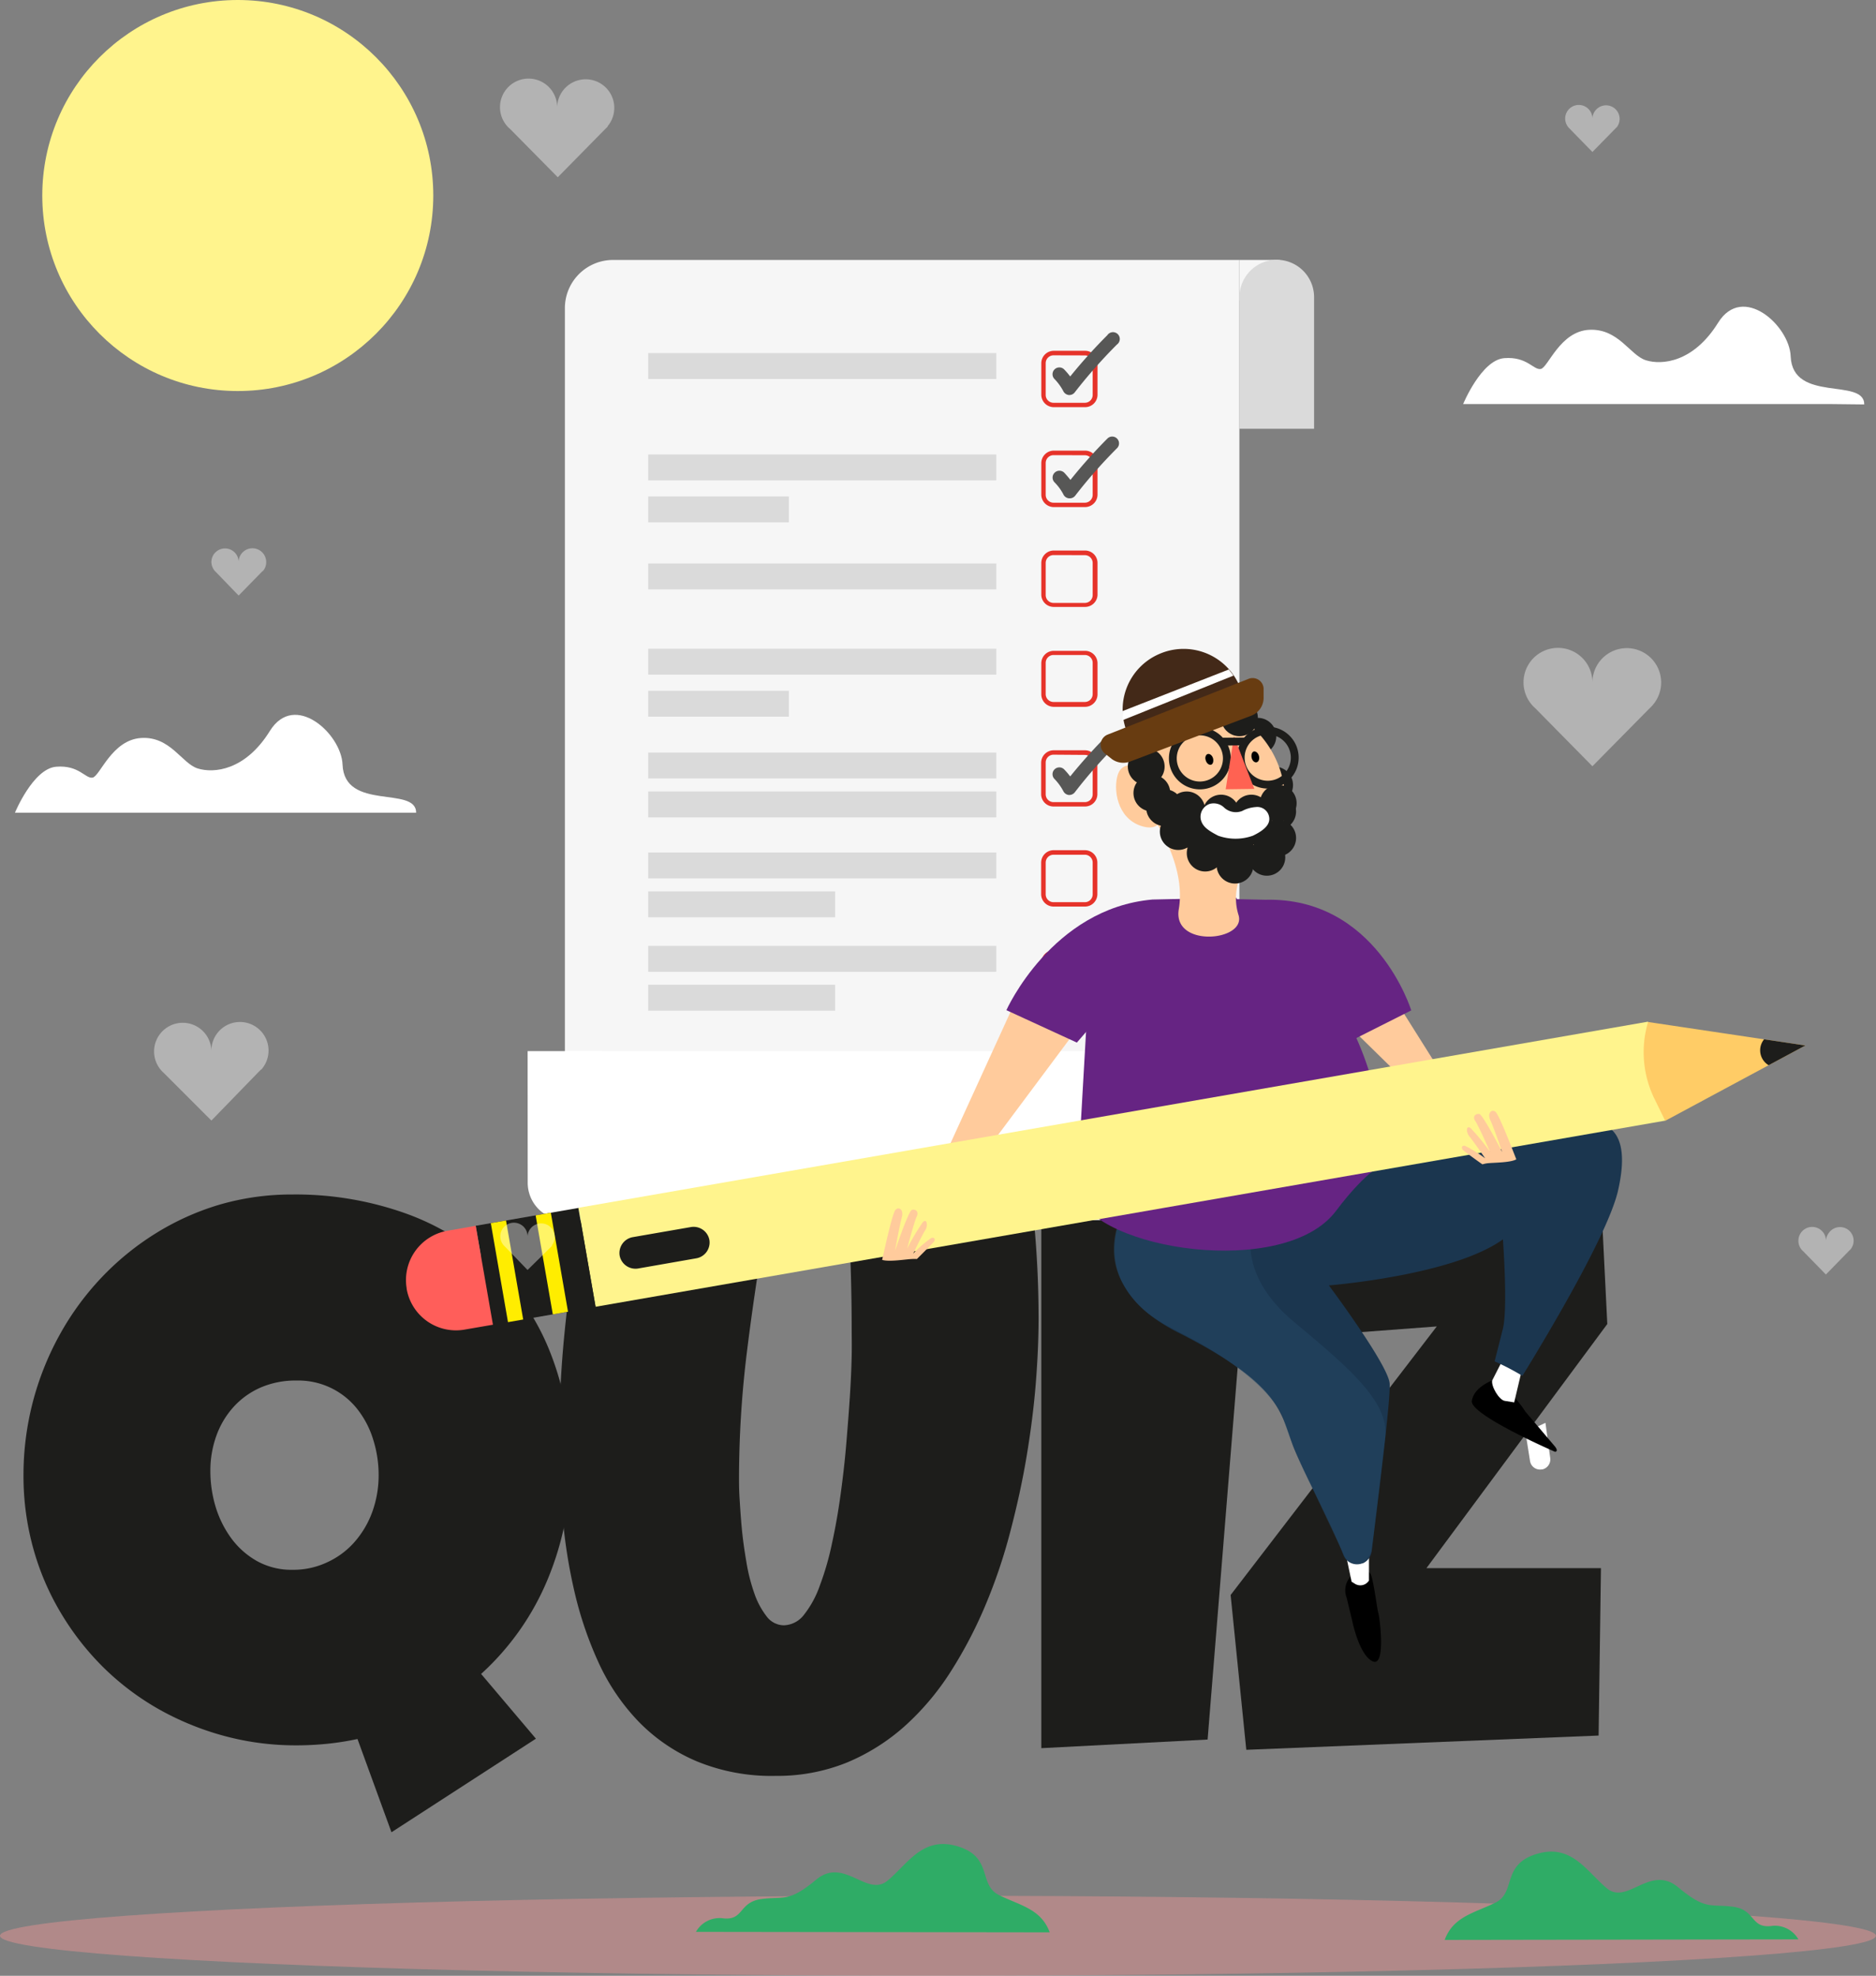 <svg xmlns="http://www.w3.org/2000/svg" viewBox="0 0 239.61 252.33"><rect x="0" y="0" width="239.61" height="252.33" fill="#808080" stroke="none"/><defs><style>.cls-1{fill:#fff;}.cls-2{fill:#f99;}.cls-11,.cls-2{opacity:0.39;}.cls-11,.cls-2,.cls-3{isolation:isolate;}.cls-4{fill:#1d1d1b;}.cls-5{fill:#f6f6f6;}.cls-6{fill:#dadada;}.cls-7{fill:#e6332a;}.cls-8{fill:#575756;}.cls-9{fill:#ffcb9c;}.cls-10{fill:#1b364f;}.cls-11{fill:#274f6d;}.cls-12{fill:#662483;}.cls-13{fill:#fff48d;}.cls-14{fill:#fc6;}.cls-15{fill:#ffed00;}.cls-16{fill:#ff5e5a;}.cls-17{fill:none;stroke:#1d1d1b;stroke-miterlimit:10;}.cls-18{fill:#ff6252;}.cls-19{fill:#432918;}.cls-20{fill:#683c11;}.cls-21{fill:#2fac66;}.cls-22{opacity:0.4;}</style></defs><title>Resurs 1</title><g id="Lager_2" data-name="Lager 2"><g id="Lager_1-2" data-name="Lager 1"><g id="OBJECTS"><path class="cls-1" d="M194.84,182.92l.58,3.66a1.29,1.29,0,0,0,1.49,1.08H197a1.31,1.31,0,0,0,1-1.46l-.61-4.49Z"/><ellipse class="cls-2" cx="119.8" cy="247.22" rx="119.8" ry="5.11"/><g class="cls-3"><path class="cls-4" d="M72.88,187A38.25,38.25,0,0,1,70,201.58a33.8,33.8,0,0,1-8.55,12.2l7,8.27L50,234l-4.34-11.91a36,36,0,0,1-3.86.61,38.92,38.92,0,0,1-3.91.2,35,35,0,0,1-9.28-1.21,36.44,36.44,0,0,1-8.32-3.4,34,34,0,0,1-7.06-5.32,34.83,34.83,0,0,1-5.47-7,33.24,33.24,0,0,1-3.53-8.29A34.52,34.52,0,0,1,3,188.36a37,37,0,0,1,4.57-17.8,35.55,35.55,0,0,1,5.29-7.29,34.85,34.85,0,0,1,6.94-5.7A33.36,33.36,0,0,1,28,153.86a32.92,32.92,0,0,1,9.33-1.31,41.82,41.82,0,0,1,14.35,2.37,32,32,0,0,1,11.22,6.81,30.67,30.67,0,0,1,7.31,10.82A37.52,37.52,0,0,1,72.88,187Zm-24.52,1.41a14.94,14.94,0,0,0-.68-4.51,11.93,11.93,0,0,0-2-3.89,9.59,9.59,0,0,0-7.82-3.7,11.21,11.21,0,0,0-4.54.88,10.14,10.14,0,0,0-3.45,2.45,11,11,0,0,0-2.22,3.68,13.17,13.17,0,0,0-.78,4.59,15.74,15.74,0,0,0,.68,4.56,13.37,13.37,0,0,0,2,4,10.39,10.39,0,0,0,3.28,2.9,9.06,9.06,0,0,0,4.54,1.11,10.18,10.18,0,0,0,4.51-1,10.37,10.37,0,0,0,3.48-2.64A12,12,0,0,0,47.58,193,13.71,13.71,0,0,0,48.36,188.36Z"/><path class="cls-4" d="M132.65,168.39q0,3.74-.35,8.22c-.24,3-.63,6.09-1.16,9.28s-1.24,6.43-2.1,9.71a68.29,68.29,0,0,1-3.2,9.46,56.1,56.1,0,0,1-4.46,8.5,33.69,33.69,0,0,1-5.85,6.91,26.24,26.24,0,0,1-7.39,4.64,23.69,23.69,0,0,1-9.08,1.69,25,25,0,0,1-10.16-1.9,22.67,22.67,0,0,1-7.39-5.09,27.09,27.09,0,0,1-5.05-7.46,47.3,47.3,0,0,1-3.07-9,68.37,68.37,0,0,1-1.54-9.74q-.43-5-.43-9.56a138.34,138.34,0,0,1,.71-14.09q.7-7,2-14.05l23.61.91q-1.36,7.92-2.35,15.91a132.67,132.67,0,0,0-1,16.07c0,.57,0,1.42.07,2.54s.15,2.39.28,3.79.33,2.82.58,4.28a23,23,0,0,0,1,4,10.17,10.17,0,0,0,1.58,3,2.79,2.79,0,0,0,2.2,1.16,3.36,3.36,0,0,0,2.62-1.39,12.72,12.72,0,0,0,2-3.71,35.85,35.85,0,0,0,1.54-5.34q.66-3,1.11-6.31c.3-2.18.55-4.37.73-6.55s.34-4.22.46-6.11.19-3.54.22-5,0-2.52,0-3.23q0-3.93-.12-7.84c-.09-2.61-.21-5.2-.38-7.79h23.61Q132.65,161.23,132.65,168.39Z"/><path class="cls-4" d="M159.79,153.46l-5.55,68.7L133,223.26V154.87Z"/><path class="cls-4" d="M205.29,169.09l-23.1,31.18h22.29l-.3,21.38-45,1.82-2-19.77,26.33-34.3-24.11,1.81-.2-20.27h45.19Z"/></g><polyline class="cls-5" points="163.07 33.2 158.31 33.2 158.31 38.42 163.49 33.22"/><path class="cls-5" d="M153.7,155.8H72.15V39.35A6.15,6.15,0,0,1,78.3,33.2h80v118A4.65,4.65,0,0,1,153.7,155.8Z"/><path class="cls-6" d="M167.84,54.76h-9.53V37.94a4.76,4.76,0,0,1,4.76-4.76h0a4.77,4.77,0,0,1,4.77,4.76h0Z"/><path class="cls-1" d="M67.39,134.24h9.53v16.82a4.76,4.76,0,0,1-4.76,4.76h0a4.77,4.77,0,0,1-4.76-4.75h0Z"/><rect class="cls-1" x="72.15" y="134.24" width="81.39" height="21.56"/><path class="cls-6" d="M148.78,134.24h9.53v16.82a4.77,4.77,0,0,1-4.75,4.76h0a4.76,4.76,0,0,1-4.76-4.76h0Z"/><path class="cls-7" d="M138.56,52h-4A1.6,1.6,0,0,1,133,50.45V46.39a1.59,1.59,0,0,1,1.59-1.59h4a1.59,1.59,0,0,1,1.59,1.59v4.06A1.59,1.59,0,0,1,138.56,52Zm-4-6.62a1,1,0,0,0-1,1v4.06a1,1,0,0,0,1,1h4a1,1,0,0,0,1-1V46.39a1,1,0,0,0-1-1Z"/><path class="cls-7" d="M138.56,64.76h-4A1.6,1.6,0,0,1,133,63.2V59.14a1.6,1.6,0,0,1,1.59-1.59h4a1.59,1.59,0,0,1,1.59,1.59V63.2A1.6,1.6,0,0,1,138.56,64.76Zm-4-6.63a1,1,0,0,0-1,1V63.2a1,1,0,0,0,1,1h4a1,1,0,0,0,1-1V59.14a1,1,0,0,0-1-1Z"/><path class="cls-7" d="M138.56,77.51h-4A1.58,1.58,0,0,1,133,76V71.9a1.59,1.59,0,0,1,1.59-1.59h4a1.59,1.59,0,0,1,1.59,1.59V76A1.59,1.59,0,0,1,138.56,77.51Zm-4-6.62a1,1,0,0,0-1,1V76a1,1,0,0,0,1,1h4a1,1,0,0,0,1-1V71.9a1,1,0,0,0-1-1Z"/><path class="cls-7" d="M138.56,90.27h-4A1.6,1.6,0,0,1,133,88.71v-4a1.59,1.59,0,0,1,1.59-1.59h4a1.59,1.59,0,0,1,1.59,1.59v4A1.6,1.6,0,0,1,138.56,90.27Zm-4-6.62a1,1,0,0,0-1,1v4a1,1,0,0,0,1,1h4a1,1,0,0,0,1-1v-4a1,1,0,0,0-1-1Z"/><path class="cls-7" d="M138.56,103h-4a1.58,1.58,0,0,1-1.58-1.55V97.41a1.6,1.6,0,0,1,1.59-1.59h4a1.59,1.59,0,0,1,1.59,1.59v4.06A1.58,1.58,0,0,1,138.56,103Zm-4-6.62a1,1,0,0,0-1,1v4.06a1,1,0,0,0,1,1h4a1,1,0,0,0,1-1V97.41a1,1,0,0,0-1-1Z"/><path class="cls-7" d="M138.56,115.78h-4a1.59,1.59,0,0,1-1.58-1.55v-4.06a1.59,1.59,0,0,1,1.59-1.59h4a1.59,1.59,0,0,1,1.59,1.59v4.06A1.59,1.59,0,0,1,138.56,115.78Zm-4-6.62a1,1,0,0,0-1,1v4.06a1,1,0,0,0,1,1h4a1,1,0,0,0,1-1v-4.06a1,1,0,0,0-1-1Z"/><path class="cls-7" d="M138.56,128.54h-4A1.6,1.6,0,0,1,133,127v-4.06a1.59,1.59,0,0,1,1.59-1.58h4a1.59,1.59,0,0,1,1.59,1.58V127A1.6,1.6,0,0,1,138.56,128.54Zm-4-6.63a1,1,0,0,0-1,1V127a1,1,0,0,0,1,1h4a1,1,0,0,0,1-1v-4.06a1,1,0,0,0-1-1Z"/><rect class="cls-6" x="82.79" y="45.09" width="44.46" height="3.31"/><rect class="cls-6" x="82.79" y="58.04" width="44.46" height="3.31"/><rect class="cls-6" x="82.79" y="63.4" width="17.97" height="3.31"/><rect class="cls-6" x="82.79" y="71.96" width="44.46" height="3.31"/><rect class="cls-6" x="82.79" y="82.85" width="44.46" height="3.31"/><rect class="cls-6" x="82.79" y="96.11" width="44.46" height="3.31"/><rect class="cls-6" x="82.79" y="101.08" width="44.46" height="3.31"/><rect class="cls-6" x="82.79" y="108.87" width="44.46" height="3.31"/><rect class="cls-6" x="82.79" y="113.84" width="23.87" height="3.31"/><rect class="cls-6" x="82.79" y="120.8" width="44.46" height="3.31"/><rect class="cls-6" x="82.79" y="125.76" width="23.87" height="3.31"/><rect class="cls-6" x="82.79" y="88.22" width="17.97" height="3.31"/><path class="cls-8" d="M136.6,50.45h-.08a.89.89,0,0,1-.69-.46,6.82,6.82,0,0,0-1.16-1.6.87.87,0,0,1,1.24-1.22,9.61,9.61,0,0,1,.78.91,67.71,67.71,0,0,1,4.74-5.27A.87.87,0,1,1,142.66,44h0a65.7,65.7,0,0,0-5.36,6.07A.88.88,0,0,1,136.6,50.45Z"/><path class="cls-8" d="M136.6,63.64h-.08a.87.87,0,0,1-.67-.44,6.3,6.3,0,0,0-1.16-1.6.87.87,0,0,1,1.25-1.22c.27.29.53.59.78.91A65.61,65.61,0,0,1,141.45,56a.87.87,0,0,1,1.24,1.22h0a64.15,64.15,0,0,0-5.35,6.07A.86.86,0,0,1,136.6,63.64Z"/><path class="cls-8" d="M136.6,101.53h-.08a.89.89,0,0,1-.69-.46,6.82,6.82,0,0,0-1.16-1.6.87.87,0,0,1,1.24-1.22,9.61,9.61,0,0,1,.78.91,67.71,67.71,0,0,1,4.74-5.27.87.87,0,0,1,1.21,1.2,63,63,0,0,0-5.35,6.08A.91.91,0,0,1,136.6,101.53Z"/><path class="cls-8" d="M136.6,126.4h-.08a.85.85,0,0,1-.69-.45,6.3,6.3,0,0,0-1.16-1.6.87.87,0,0,1,0-1.23.86.86,0,0,1,1.23,0,8.5,8.5,0,0,1,.78.91,67.71,67.71,0,0,1,4.74-5.27.87.87,0,1,1,1.23,1.22h0a65.7,65.7,0,0,0-5.36,6.07A.84.84,0,0,1,136.6,126.4Z"/><path d="M172,204.05l.7,2.9s.87,4.42,2.62,5.22.87-5.8.73-6.16-.64-4.41-1-5-.58-.25-2.6.39A2.62,2.62,0,0,0,172,204.05Z"/><path d="M190.59,176.3s-2.35.85-2.6,2.62,10.62,6.49,10.62,6.49.51,0,0-.67l-3.79-4.47s-1.41-2.24-2.55-2.66A4.32,4.32,0,0,1,190.59,176.3Z"/><path class="cls-1" d="M172,199l.63,3,.43.27a1.3,1.3,0,0,0,1.79-.42.41.41,0,0,0,0-.09h0v-3.18Z"/><circle class="cls-4" cx="160.66" cy="94.03" r="2.35"/><circle class="cls-4" cx="163.19" cy="103.64" r="2.35"/><circle class="cls-4" cx="162.8" cy="100.26" r="2.35"/><path class="cls-9" d="M164.58,116.65l.31-.45h0a2.3,2.3,0,0,0,.74,0l.46-.07h.23l.43.06a15.61,15.61,0,0,1,1.66.3c.64.15,3.2,1.86,3.72,1.53l15.25,24.24-1.3,2.28-25.83-25.32S164.08,117.35,164.58,116.65Z"/><path class="cls-9" d="M136.57,124.66c-.18-.19-.29-.29-.37-.39h0a2.29,2.29,0,0,1-.73.09h-.7l-.42.12a13.16,13.16,0,0,0-1.59.58A2.32,2.32,0,0,1,131,125l-13,28.45,1.64,2,21.63-29S137.16,125.29,136.57,124.66Z"/><path class="cls-1" d="M191.9,173.73l-1.31,2.57c-.16.73.87,2.5,1.61,2.61l1.2.19,1.32-5.59Z"/><path class="cls-10" d="M202.81,143.22c-4.18-.17-17,.24-27.26,6.06-7.53,4.27-30.92,3.41-30.92,3.41s-8,10.5,5.91,17.52,13,10.77,14.9,15.15c1.49,3.48,4.79,9.67,6.13,13.2a1.87,1.87,0,0,0,2.41,1.1l.06,0h0a1.89,1.89,0,0,0,1.14-1.49c.65-5.12,2.47-19.53,2.31-21.48-.17-2.38-7.76-12.53-7.76-12.53s15.84-1.25,22.23-5.88c0,0,.64,8.7,0,11.4l-1.06,4.18a32.33,32.33,0,0,1,3.55,1.85c2.82-4.58,10.76-17.78,12.17-23.48C208.26,145.25,206,143.32,202.81,143.22Z"/><path class="cls-11" d="M159.85,157.57s-1.53,5.44,5.4,11.23,12.21,10.21,11.68,14.79l-1.74,14.5s-1,2.9-3.3,1l-4.19-8.88a63.59,63.59,0,0,1-3.72-8.79s-.5-3-7.16-7.64-10.44-4.48-13.48-10,1.28-11.12,1.28-11.12Z"/><path class="cls-12" d="M160.14,116.38l3.23,2.83a39,39,0,0,1,13,24.59l.58,4.71-39.42,3.93,1.82-31.78Z"/><path class="cls-12" d="M177,148.52s-2.26.67-6.37,6.14c-6.54,8.7-30.64,5-33.05-2.21S177,148.52,177,148.52Z"/><path class="cls-12" d="M140.14,130.15l-2.6,3-9-4.14s5.8-13,18.66-14.13l10.69-.24,1.74,3.55Z"/><path class="cls-12" d="M169.21,128.5l2.82,4.68,8.22-4.14s-4.45-14.5-18.66-14.13l-10.66-.24-1.74,3.55Z"/><rect class="cls-13" x="73.95" y="142.27" width="138.68" height="12.83" transform="translate(-23.37 26.76) rotate(-9.87)"/><path class="cls-14" d="M212.69,143.14l17.9-9.62-20.09-3h0a13.51,13.51,0,0,0,.8,9.78Z"/><path class="cls-4" d="M225.32,132.73a2.21,2.21,0,0,0,.58,3.31l4.69-2.52Z"/><rect class="cls-4" x="61.76" y="155.31" width="13.31" height="12.83" transform="translate(-26.66 14.09) rotate(-9.85)"/><rect class="cls-15" x="63.77" y="155.95" width="1.97" height="12.83" transform="translate(-26.82 13.47) rotate(-9.85)"/><rect class="cls-15" x="69.5" y="154.95" width="1.97" height="12.83" transform="translate(-26.57 14.44) rotate(-9.85)"/><path class="cls-16" d="M59.37,169.8l3.59-.62-2.2-12.63-3.59.63a6.39,6.39,0,0,0-5.23,7.35v.07h0a6.39,6.39,0,0,0,7.37,5.21Z"/><path class="cls-4" d="M88.94,160.7,81.51,162a2.06,2.06,0,0,1-2.37-1.67h0A2.06,2.06,0,0,1,80.81,158l7.43-1.29a2.05,2.05,0,0,1,2.37,1.67h0A2.05,2.05,0,0,1,88.94,160.7Z"/><path class="cls-9" d="M116.53,160.79a3.77,3.77,0,0,1,.58,0c.49-.48,2-2,2.18-2.22s.13-.58-.33-.47a14.77,14.77,0,0,0-2.32,2s1.16-2.43,1.54-3,.2-1.57-.32-1a27.59,27.59,0,0,0-2,3.38s.91-3.47,1.23-4.12-.21-1-.64-.83-2.14,5.22-2.14,5.22.58-3.22.87-4.27-.42-1.42-.82-.95-1.44,5.28-1.69,6.37C113.58,161.19,115.8,160.8,116.53,160.79Z"/><path class="cls-9" d="M145.46,97.9s-2.07-.82-2.68,1-.15,5.59,3,6.59,2.74-2.36,2.74-2.36Z"/><path class="cls-9" d="M189.92,148.57a4,4,0,0,0-.58.13c-.58-.4-2.32-1.66-2.5-1.85s-.21-.58.26-.52a16.33,16.33,0,0,1,2.59,1.6s-1.53-2.22-2-2.78-.44-1.51.15-1.07a27.24,27.24,0,0,1,2.46,3s-1.43-3.27-1.86-3.89.06-1,.51-.92,2.92,4.86,2.92,4.86-1.06-3.09-1.51-4.05.19-1.48.66-1.08,2.23,5,2.65,6.06C192.9,148.51,190.64,148.47,189.92,148.57Z"/><path class="cls-9" d="M164.1,101.3c.27,3.32-.19,6.38-4.87,9.23a7.12,7.12,0,0,0-1.06,6.27c1.17,3.42-8.46,4.32-7.61-.69s-2.2-10.3-4.33-13.25-2.2-9.67,1.53-12.31c1.47-1,5.43-1.12,8.12-.18A12.78,12.78,0,0,1,164.1,101.3Z"/><path class="cls-17" d="M158.47,96.79a3.45,3.45,0,1,0,3.42-3.48h0A3.44,3.44,0,0,0,158.47,96.79Z"/><path class="cls-17" d="M149.8,96.89a3.45,3.45,0,1,0,3.42-3.48h0A3.44,3.44,0,0,0,149.8,96.89Z"/><polygon class="cls-18" points="157.61 94.03 160.21 100.75 156.55 100.8 157.61 94.03"/><line class="cls-17" x1="159.15" y1="94.69" x2="155.96" y2="94.72"/><path d="M159.87,96.8c.09.37.38.62.64.55s.39-.43.29-.8-.38-.62-.64-.58S159.77,96.43,159.87,96.8Z"/><path d="M154,97.09c.1.37.39.62.65.58s.38-.43.29-.8-.39-.62-.65-.58S153.86,96.72,154,97.09Z"/><circle class="cls-4" cx="148.75" cy="103.15" r="2.35"/><circle class="cls-4" cx="147.12" cy="101.28" r="2.35"/><circle class="cls-4" cx="146.4" cy="97.9" r="2.35"/><circle class="cls-4" cx="158.31" cy="91.67" r="2.35"/><circle class="cls-4" cx="150.49" cy="106.2" r="2.35"/><circle class="cls-4" cx="153.93" cy="108.95" r="2.35"/><circle class="cls-4" cx="157.74" cy="110.49" r="2.35"/><circle class="cls-4" cx="161.81" cy="109.49" r="2.35"/><circle class="cls-4" cx="163.19" cy="107.02" r="2.35"/><circle class="cls-4" cx="163.26" cy="102.58" r="2.35"/><circle class="cls-4" cx="160.21" cy="105.51" r="2.35"/><circle class="cls-4" cx="157.74" cy="108.14" r="2.35"/><circle class="cls-4" cx="153.33" cy="106.59" r="2.35"/><circle class="cls-4" cx="151.57" cy="103.43" r="2.35"/><circle class="cls-4" cx="155.96" cy="103.84" r="2.35"/><circle class="cls-4" cx="159.83" cy="103.84" r="2.35"/><circle class="cls-4" cx="156.28" cy="106.59" r="2.35"/><path class="cls-1" d="M158.66,103.57a4.26,4.26,0,0,1,1.74-.5,1.53,1.53,0,0,1,1.71,1.34c.14,1-.88,1.74-2.09,2.32a6.59,6.59,0,0,1-4.43,0c-1.29-.67-2-1.16-2.22-2.07a1.74,1.74,0,0,1,1.16-2,1.93,1.93,0,0,1,1.74.4A2.21,2.21,0,0,0,158.66,103.57Z"/><path class="cls-19" d="M144.13,93.93l-.13-.3a7.72,7.72,0,0,1,4-10.08h0a7.75,7.75,0,0,1,10.24,3.89h0l.37.83Z"/><path class="cls-20" d="M144.36,97.25l15.46-5.85A2.44,2.44,0,0,0,161.39,89l0-1.09a1.4,1.4,0,0,0-1.49-1.31,1.2,1.2,0,0,0-.46.11l-18,7.12a1.4,1.4,0,0,0-.74,1.85,1.39,1.39,0,0,0,.43.56l.88.7A2.46,2.46,0,0,0,144.36,97.25Z"/><polygon class="cls-1" points="143.39 90.81 156.95 85.5 157.55 86.28 143.38 91.98 143.39 90.81"/><path class="cls-21" d="M229.7,247.68a3.46,3.46,0,0,0-3.54-1.7c-2.6.25-1.92-2.09-4.83-2.47s-3.43.48-7-2.49-6.47,2.32-9.09.14-4.52-5.75-9-4.38-2.58,4.88-5.22,6.2-5.39,1.74-6.5,4.77Z"/><path class="cls-21" d="M88.89,246.72A3.46,3.46,0,0,1,92.43,245c2.6.25,1.92-2.08,4.82-2.47s3.44.48,7-2.48,6.48,2.31,9.11.13,4.51-5.75,9-4.37,2.58,4.88,5.21,6.2,5.39,1.74,6.5,4.77Z"/><path class="cls-1" d="M233.57,51.6H186.88s2.32-5.63,5.25-5.86,3.74,1.56,4.67,1.38,2.45-4.82,6.19-5,5.19,3.25,7.23,3.89,6.07.28,9.22-4.79,9.12.37,9.27,4.28c.24,6,9.4,2.68,9.4,6.15Z"/><path class="cls-1" d="M48.6,103.79H1.91s2.32-5.63,5.26-5.87,3.73,1.56,4.66,1.39,2.45-4.82,6.19-5.06,5.19,3.25,7.23,3.89,6.07.29,9.22-4.79,9.13.37,9.28,4.29c.24,6,9.4,2.67,9.4,6.15Z"/><circle class="cls-13" cx="30.37" cy="24.97" r="24.97"/><g class="cls-22"><path class="cls-1" d="M211.13,90a4.39,4.39,0,1,0-7.74-2.83v.3h0v-.3a4.4,4.4,0,1,0-7.3,3.28l7.3,7.41,7.33-7.43a4.68,4.68,0,0,0,.38-.39l0,0Z"/><path class="cls-1" d="M77.6,16.13a3.65,3.65,0,1,0-6.44-2.36V14h0v-.25a3.65,3.65,0,1,0-6,2.73l6.08,6.16,6.08-6.18a3.22,3.22,0,0,0,.32-.32h0Z"/><path class="cls-1" d="M33.39,136.58A3.65,3.65,0,1,0,27,134.22v.25h0v-.25A3.66,3.66,0,1,0,20.89,137L27,143.11,33,136.93l.32-.32v0Z"/><path class="cls-1" d="M236.32,159.6a1.74,1.74,0,1,0-2.73-2.15,1.77,1.77,0,0,0-.37,1v.13h0v-.13a1.76,1.76,0,1,0-3.52,0,1.73,1.73,0,0,0,.58,1.32l2.93,3,2.93-3,.15-.15h0Z"/><path class="cls-1" d="M206.49,16.26a1.73,1.73,0,1,0-2.72-2.15,1.71,1.71,0,0,0-.38,1v.12h0V15.1a1.74,1.74,0,0,0-3.48.09,1.78,1.78,0,0,0,.55,1.22l2.93,3,2.94-3,.15-.15h0Z"/><path class="cls-1" d="M33.57,72.94A1.69,1.69,0,0,0,34,71.78a1.76,1.76,0,1,0-3.52,0v.12h0v-.12a1.74,1.74,0,0,0-3.48,0,1.78,1.78,0,0,0,.58,1.28l2.9,3,2.93-3a1.21,1.21,0,0,0,.16-.16h0Z"/><path class="cls-1" d="M70.48,159.05a1.73,1.73,0,1,0-2.72-2.15,1.71,1.71,0,0,0-.38,1V158h0v-.12a1.74,1.74,0,1,0-2.9,1.31l2.9,3,3-2.95.16-.15h0Z"/></g></g></g></g></svg>